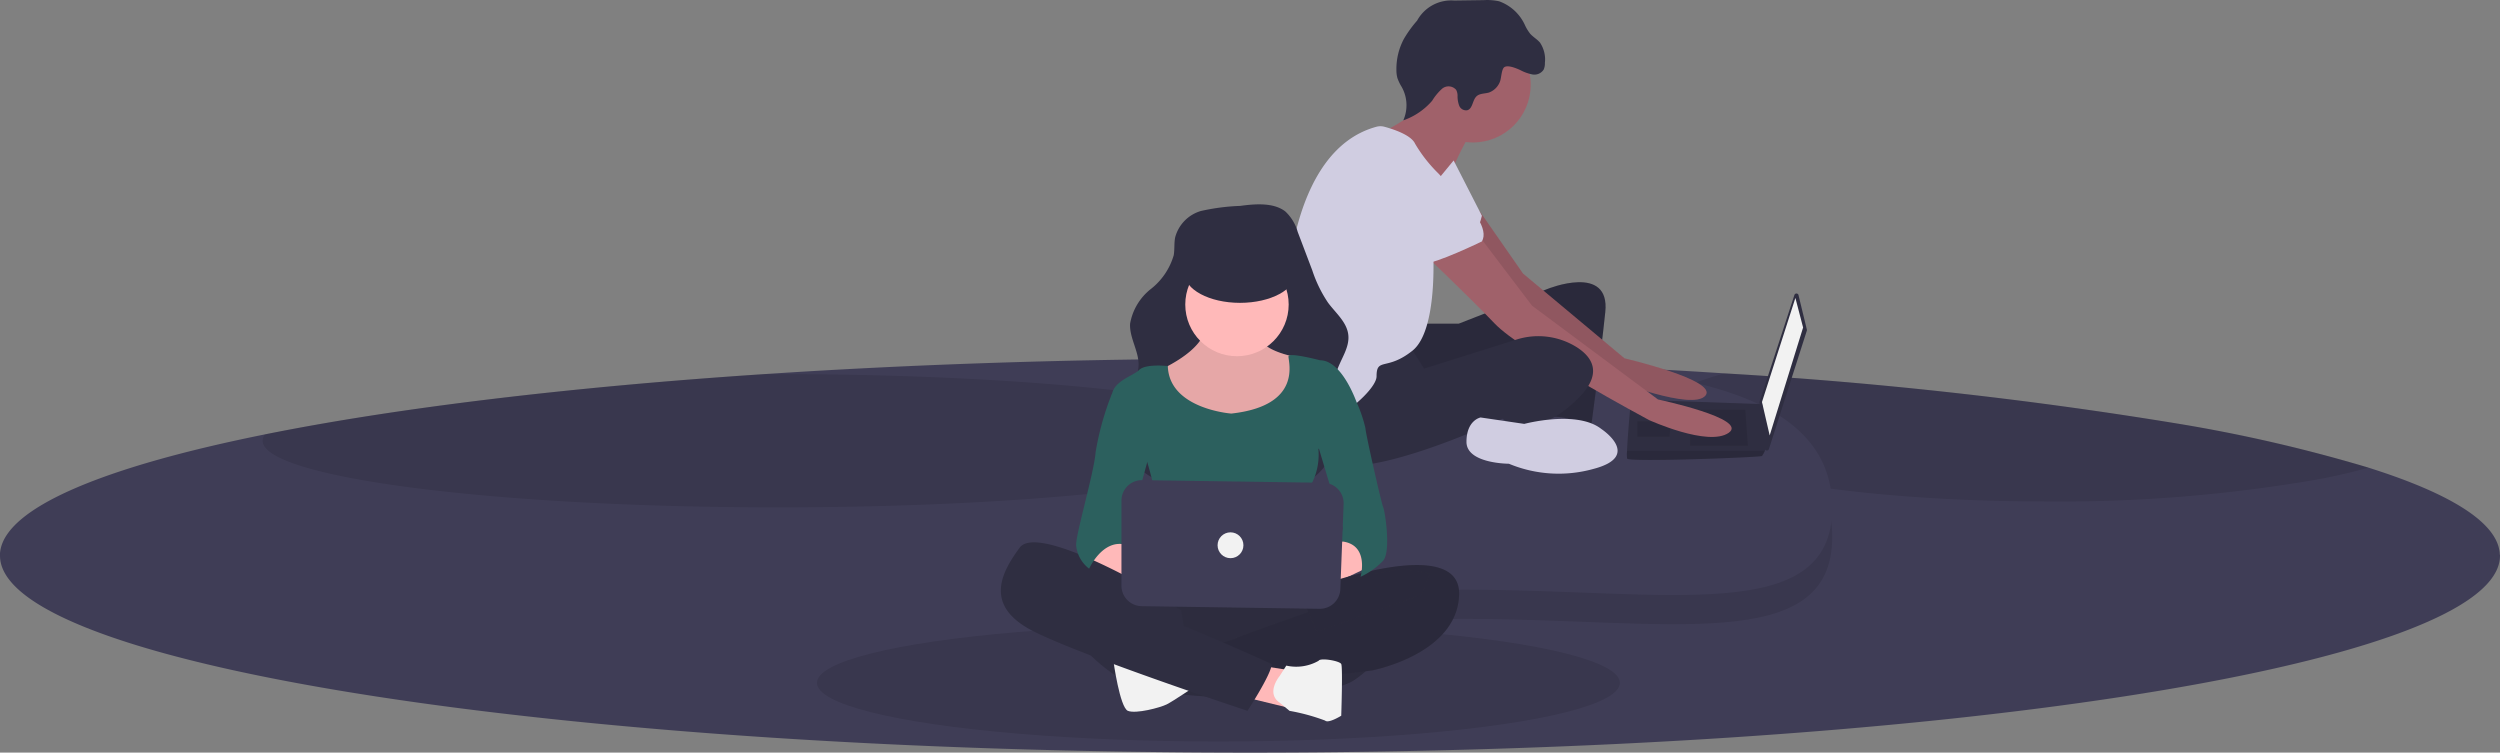 <svg xmlns="http://www.w3.org/2000/svg" width="244.134" height="73.497"><rect width="100%" height="100%" fill="#808080" stroke="none"/><g transform="translate(0 -53.763)"><path data-name="パス 47" d="M244.134 108.023a3.259 3.259 0 01-.04.5c-1.7 10.392-55.681 18.733-122.026 18.733S1.736 118.919.04 108.526a3.247 3.247 0 01-.04-.5v-.221a.116.116 0 000-.028 3.57 3.57 0 01.043-.313c.774-4.249 10.295-8.153 25.824-11.281 12.7-2.558 29.422-4.6 48.668-5.88 14.605-.974 30.664-1.513 47.523-1.513 13.565 0 26.612.349 38.8.99q3.826.2 7.538.444a426.344 426.344 0 0144.084 4.878 149.805 149.805 0 0118.806 4.327c7.709 2.429 12.254 5.153 12.779 8.034.019.1.033.207.043.314a.116.116 0 000 .028v.076c.026.045.026.094.026.142z" fill="#3f3d56"/><ellipse data-name="楕円形 21" cx="39.204" cy="5.726" rx="39.204" ry="5.726" transform="translate(79.779 114.72)" opacity=".1"/><path data-name="パス 48" d="M231.3 99.426c-1.37.392-2.914.755-4.607 1.088a146.426 146.426 0 01-26.962 2.216c-11.7 0-22.193-1.052-29.3-2.717-5.9-1.382-9.471-3.18-9.471-5.153 0-1.734 2.764-3.339 7.45-4.638a426.314 426.314 0 0144.084 4.878 149.783 149.783 0 0118.806 4.326z" opacity=".1"/><path data-name="パス 49" d="M126.341 96.801c0 3.593-22.542 6.507-50.347 6.507s-50.346-2.913-50.346-6.507a1.038 1.038 0 01.228-.622c12.7-2.558 29.422-4.6 48.668-5.88h1.451c27.804-.002 50.346 2.909 50.346 6.502z" opacity=".1"/><path data-name="パス 51" d="M178.924 106.203c0 11.574-16.133 7.994-35.887 7.994s-35.647 3.58-35.647-7.994 16.131-14.091 35.885-14.091 35.649 2.517 35.649 14.091z" opacity=".1"/><path data-name="パス 52" d="M178.924 103.353c0 11.574-16.133 7.994-35.887 7.994s-35.647 3.58-35.647-7.994 16.131-14.091 35.885-14.091 35.649 2.517 35.649 14.091z" fill="#3f3d56"/><path data-name="パス 53" d="M175.629 82.575l.815 3.364a.21.21 0 010 .114l-3.7 11.559a.21.21 0 01-.409-.04l-.512-4.5a.211.211 0 01.009-.089l3.4-10.42a.21.21 0 01.4.016z" fill="#2f2e41"/><path data-name="パス 54" d="M175.326 82.859l.753 2.886-3.263 10.54-.753-3.262z" fill="#f2f2f2"/><path data-name="パス 55" d="M158.892 98.543c.125.376 13.049-.125 13.175-.251a2.727 2.727 0 00.276-.5c.118-.251.226-.5.226-.5l-.5-4.063-12.8-.454s-.32 3.443-.385 5.019a3.767 3.767 0 00.008.749z" fill="#2f2e41"/><path data-name="パス 56" d="M170.436 93.776l.251 3.513h-5.646v-3.513z" opacity=".1"/><path data-name="パス 57" d="M163.158 94.905l.034-.007-.159 1.512h-3.137v-1.506z" opacity=".1"/><path data-name="パス 58" d="M158.892 98.544c.125.376 13.049-.125 13.175-.251a2.726 2.726 0 00.276-.5h-13.459a3.767 3.767 0 00.008.751z" opacity=".1"/><path data-name="パス 59" d="M138.941 85.369h3.517l8.658-3.388s6.148-2.51 5.646 2.259-1.38 11.167-1.38 11.167-2.76-1.255-4.266-.878-.5-7.654-.5-7.654-12.3 5.9-13.426 5.145-1.38-6.023-1.38-6.023z" fill="#2f2e41"/><path data-name="パス 60" d="M138.941 85.369h3.517l8.658-3.388s6.148-2.51 5.646 2.259-1.38 11.167-1.38 11.167-2.76-1.255-4.266-.878-.5-7.654-.5-7.654-12.3 5.9-13.426 5.145-1.38-6.023-1.38-6.023z" opacity=".1"/><path data-name="パス 61" d="M144.476 74.366l4.252 6.109 9.913 8.281s9.16 2.133 7.9 3.639-8.909-1.506-8.909-1.506-11.418-8.281-11.795-8.909-4.517-6.525-4.517-6.525z" fill="#a0616a"/><path data-name="パス 62" d="M144.476 74.366l4.252 6.109 9.913 8.281s9.16 2.133 7.9 3.639-8.909-1.506-8.909-1.506-11.418-8.281-11.795-8.909-4.517-6.525-4.517-6.525z" opacity=".1"/><circle data-name="楕円形 22" cx="5.646" cy="5.646" r="5.646" transform="translate(138.188 56.384)" fill="#a0616a"/><path data-name="パス 63" d="M143.458 67.049a25.289 25.289 0 00-2.259 5.019c-.376 1.757-5.646-3.513-5.646-3.513l-.69-1.819s4.956-2.321 4.58-4.2 4.015 4.513 4.015 4.513z" fill="#a0616a"/><path data-name="パス 64" d="M141.953 69.433l2.761 5.4s-.627 2.635-1.631 2.886-5.27-3.262-5.27-3.262z" fill="#d0cde1"/><path data-name="パス 65" d="M144.462 76.836l5.145 6.776 12.3 9.16s8.909 1.882 6.9 3.262-7.78-1.255-7.78-1.255-12.422-6.65-15.057-9.411-7.529-7.4-7.529-7.4z" fill="#a0616a"/><path data-name="パス 66" d="M137.561 87.377l1.506 2.384 8.986-2.827a7.066 7.066 0 015.883.71c1.568.988 2.572 2.557.314 4.878-4.517 4.643-7.529 2.133-7.529 2.133s-15.183 7.152-17.692 3.639-2.635-5.27-2.635-5.27 9.661-6.024 11.167-5.647z" fill="#2f2e41"/><path data-name="パス 67" d="M156.382 95.658s4.015 2.635-.753 3.89a12.633 12.633 0 01-8.281-.5s-4.141 0-4.141-2.133 1.38-2.384 1.38-2.384l4.266.627s5.145-1.382 7.529.5z" fill="#d0cde1"/><path data-name="パス 68" d="M148.467 60.61a4.209 4.209 0 001.183.424 1.08 1.08 0 001.091-.468 1.467 1.467 0 00.124-.664 2.956 2.956 0 00-.471-1.967c-.278-.339-.683-.553-.971-.884a4.182 4.182 0 01-.491-.8 4.4 4.4 0 00-2.539-2.363 5.505 5.505 0 00-1.482-.113l-2.9.041a3.792 3.792 0 00-3.629 1.967 11.375 11.375 0 00-1.281 1.769 6.207 6.207 0 00-.736 3.041 2.847 2.847 0 00.1.8 4.471 4.471 0 00.316.695 3.645 3.645 0 01.254 3.431 6.593 6.593 0 002.817-1.914 5.272 5.272 0 01.978-1.182.98.98 0 011.368.114 1.225 1.225 0 01.138.574 2.631 2.631 0 00.159.969.726.726 0 00.789.45c.546-.154.494-.992.915-1.373.32-.289.813-.234 1.223-.365a1.816 1.816 0 001.042-1.026c.155-.349.153-1.261.447-1.45.375-.235 1.214.141 1.556.294z" fill="#2f2e41"/><path data-name="パス 69" d="M134.415 66.141a1.491 1.491 0 01.775 0c.805.216 2.611.789 3 1.66a14.054 14.054 0 002.259 2.886s2.384 2.384 1.882 4.015a11.118 11.118 0 01-2.384 3.513s.5 7.779-2.008 9.787-3.513.627-3.513 2.51-7.78 7.78-9.285 4.141c0 0 .753-6.776.5-9.16-.247-2.348.115-17.008 8.774-19.352z" fill="#d0cde1"/><path data-name="パス 70" d="M138.44 69.308s7.654 5.646 6.274 8.03c0 0-4.643 2.259-5.646 2.133s-4.894-4.517-5.9-4.894-1.504-7.152 5.272-5.269z" fill="#d0cde1"/><path data-name="パス 71" d="M117.272 74.367a3.666 3.666 0 00-2.513 2.575c-.113.571-.044 1.165-.139 1.74a6.491 6.491 0 01-2.231 3.3 5.529 5.529 0 00-2.032 3.393c-.077 1.477.994 2.861.809 4.328-.215 1.7-2.016 2.81-2.461 4.469a4.3 4.3 0 00.666 3.281 9.389 9.389 0 005.173 3.81 21.55 21.55 0 006.479.844c2.662.028 5.553-.2 7.553-1.958a6.051 6.051 0 002.009-3.939c.19-2.035-.659-4.138-.073-6.1.369-1.233 1.294-2.358 1.156-3.637-.135-1.251-1.227-2.137-1.977-3.147a12.794 12.794 0 01-1.54-3.156l-1.424-3.758a4.364 4.364 0 00-1.211-2c-1.168-.908-3.045-.729-4.411-.542a20.633 20.633 0 00-3.833.497z" fill="#2f2e41"/><path data-name="パス 72" d="M117.718 85.311s.631 2.051-4.1 4.418.473 4.891.473 4.891l5.522 1.262s5.68-.789 6.311-1.736 1.736-4.1 1.42-4.576a7.369 7.369 0 00-.789-.947s-3.787-.631-3.629-2.367-5.208-.945-5.208-.945z" fill="#ffb9b9"/><path data-name="パス 73" d="M117.718 85.311s.631 2.051-4.1 4.418.473 4.891.473 4.891l5.522 1.262s5.68-.789 6.311-1.736 1.736-4.1 1.42-4.576a7.369 7.369 0 00-.789-.947s-3.787-.631-3.629-2.367-5.208-.945-5.208-.945z" opacity=".1"/><circle data-name="楕円形 23" cx="5.049" cy="5.049" r="5.049" transform="translate(115.746 78.451)" fill="#ffb9b9"/><path data-name="パス 74" d="M120.242 94.15s-6.081-.445-6.2-4.64c0 0-2.166-.251-2.8.38s-2.682 1.1-2.682 2.682 3.471 6.311 3.471 6.311 1.893 6.311 1.1 7.415-.947 3.945-.947 3.945 7.889-.631 9.151 0 6.311.631 6.627 0-.316-8.52-.316-8.52a6.16 6.16 0 001.1-4.1l3.787-4.418s-1.42-4.26-3.629-4.26c0 0-3-.789-3.077-.394s1.515 4.81-5.585 5.599z" fill="#2c605e"/><path data-name="パス 75" d="M106.043 108.035a7.125 7.125 0 005.049 2.682c3.629.473 4.26-.789 3.944-1.1a39.274 39.274 0 00-4.1-1.736l-2.209-1.735z" fill="#ffb9b9"/><path data-name="パス 76" d="M131.918 106.141l-4.1 2.367s-5.364-.316-3.313 1.262 5.838.947 5.838.947l3.629-1.735z" fill="#ffb9b9"/><path data-name="パス 77" d="M111.407 110.243s-3.787 9.309.789 10.729 17.2 1.1 20.038-.789 3.629-4.418 3.156-5.207a10.7 10.7 0 00-5.838-3.156c-2.21-.157-18.145-1.577-18.145-1.577z" fill="#2f2e41"/><path data-name="パス 78" d="M111.407 110.243s-3.787 9.309.789 10.729 17.2 1.1 20.038-.789 3.629-4.418 3.156-5.207a10.7 10.7 0 00-5.838-3.156c-2.21-.157-18.145-1.577-18.145-1.577z" opacity=".05"/><path data-name="パス 79" d="M129.281 110.822s13.366-4.838 13.208 1-8.52 7.416-8.52 7.416l-2.524.316-13.882.472s.473-2.525-.631-2.84c0 0 3.629-.947 3.787-1.1s9.151-3.313 9.782-3.471 2.524-1.42 3.944-1.262a4.656 4.656 0 013.313-.947l-4.891.316z" fill="#2f2e41"/><path data-name="パス 80" d="M129.281 110.822s13.366-4.838 13.208 1-8.52 7.416-8.52 7.416l-2.524.316-13.882.472s.473-2.525-.631-2.84c0 0 3.629-.947 3.787-1.1s9.151-3.313 9.782-3.471 2.524-1.42 3.944-1.262a4.656 4.656 0 013.313-.947l-4.891.316z" opacity=".1"/><path data-name="パス 81" d="M126.92 111.606l1.685 3.845 10.256-3.629.789-2.051-2.682-.474-5.392.947-2.339.631z" fill="#2f2e41"/><path data-name="パス 82" d="M126.92 111.606l1.685 3.845 10.256-3.629.789-2.051-2.682-.474-5.392.947-2.339.631z" opacity=".1"/><path data-name="パス 83" d="M105.096 116.239s3 3.787 6.469 4.733 5.364-.316 5.364-.316l-1.1-4.418-.473-2.84-2.051-1.42-4.1-1.893-4.891-1.578s-2.051-.316-2.051 0 1.893 5.049 1.893 5.049z" fill="#2f2e41"/><path data-name="パス 84" d="M108.725 118.29s.631 4.576 1.42 4.891 3.155-.316 3.787-.631 2.776-1.771 2.776-1.771-7.51-2.804-7.983-2.489z" fill="#f2f2f2"/><path data-name="パス 85" d="M123.082 118.763l3 .473-.316 3.629-4.181-1.016z" fill="#ffb9b9"/><path data-name="パス 86" d="M124.966 119.773s-1.4 1.672.015 2.619l.947.789a19.4 19.4 0 013.471.947c.316.316 1.578-.473 1.578-.473s.158-4.733 0-5.049-2.051-.631-2.209-.316a4.419 4.419 0 01-3.156.473z" fill="#f2f2f2"/><path data-name="パス 87" d="M112.353 111.347s-11.044-6.469-12.78-4.1-3.629 5.68 1.42 8.2 20.827 7.731 20.827 7.731 2.367-3.626 2.367-4.573c0 0-8.362-3.787-9.782-4.1s-7.1-3.944-7.889-4.26a9.158 9.158 0 01-1.893-1.262z" fill="#2f2e41"/><path data-name="パス 88" d="M109.198 91.784l-.631.473a27.346 27.346 0 00-1.578 5.68c-.158 2.051-2.051 8.362-1.893 9.151a3.24 3.24 0 001.262 2.209s1.262-2.84 3.471-2.367l2.682-9.782z" fill="#2c605e"/><path data-name="パス 89" d="M131.288 91.784l1.262 1.42a13.635 13.635 0 01.789 2.367c0 .473 1.578 7.416 1.736 7.731s.789 4.26 0 5.207a7.1 7.1 0 01-2.209 1.578s.947-3.313-2.051-3.471l.316-1.262-2.84-9.467z" fill="#2c605e"/><path data-name="パス 90" d="M109.514 102.646v8.311a2 2 0 001.969 2l17.38.258a2 2 0 002.026-1.921l.32-8.312a2 2 0 00-1.968-2.075l-17.7-.257a2 2 0 00-2.027 2z" fill="#3f3d56"/><ellipse data-name="楕円形 24" cx="5.435" cy="2.926" rx="5.435" ry="2.926" transform="translate(115.656 77.485)" fill="#2f2e41"/><circle data-name="楕円形 25" cx="1.262" cy="1.262" r="1.262" transform="translate(118.901 105.747)" fill="#f2f2f2"/></g></svg>